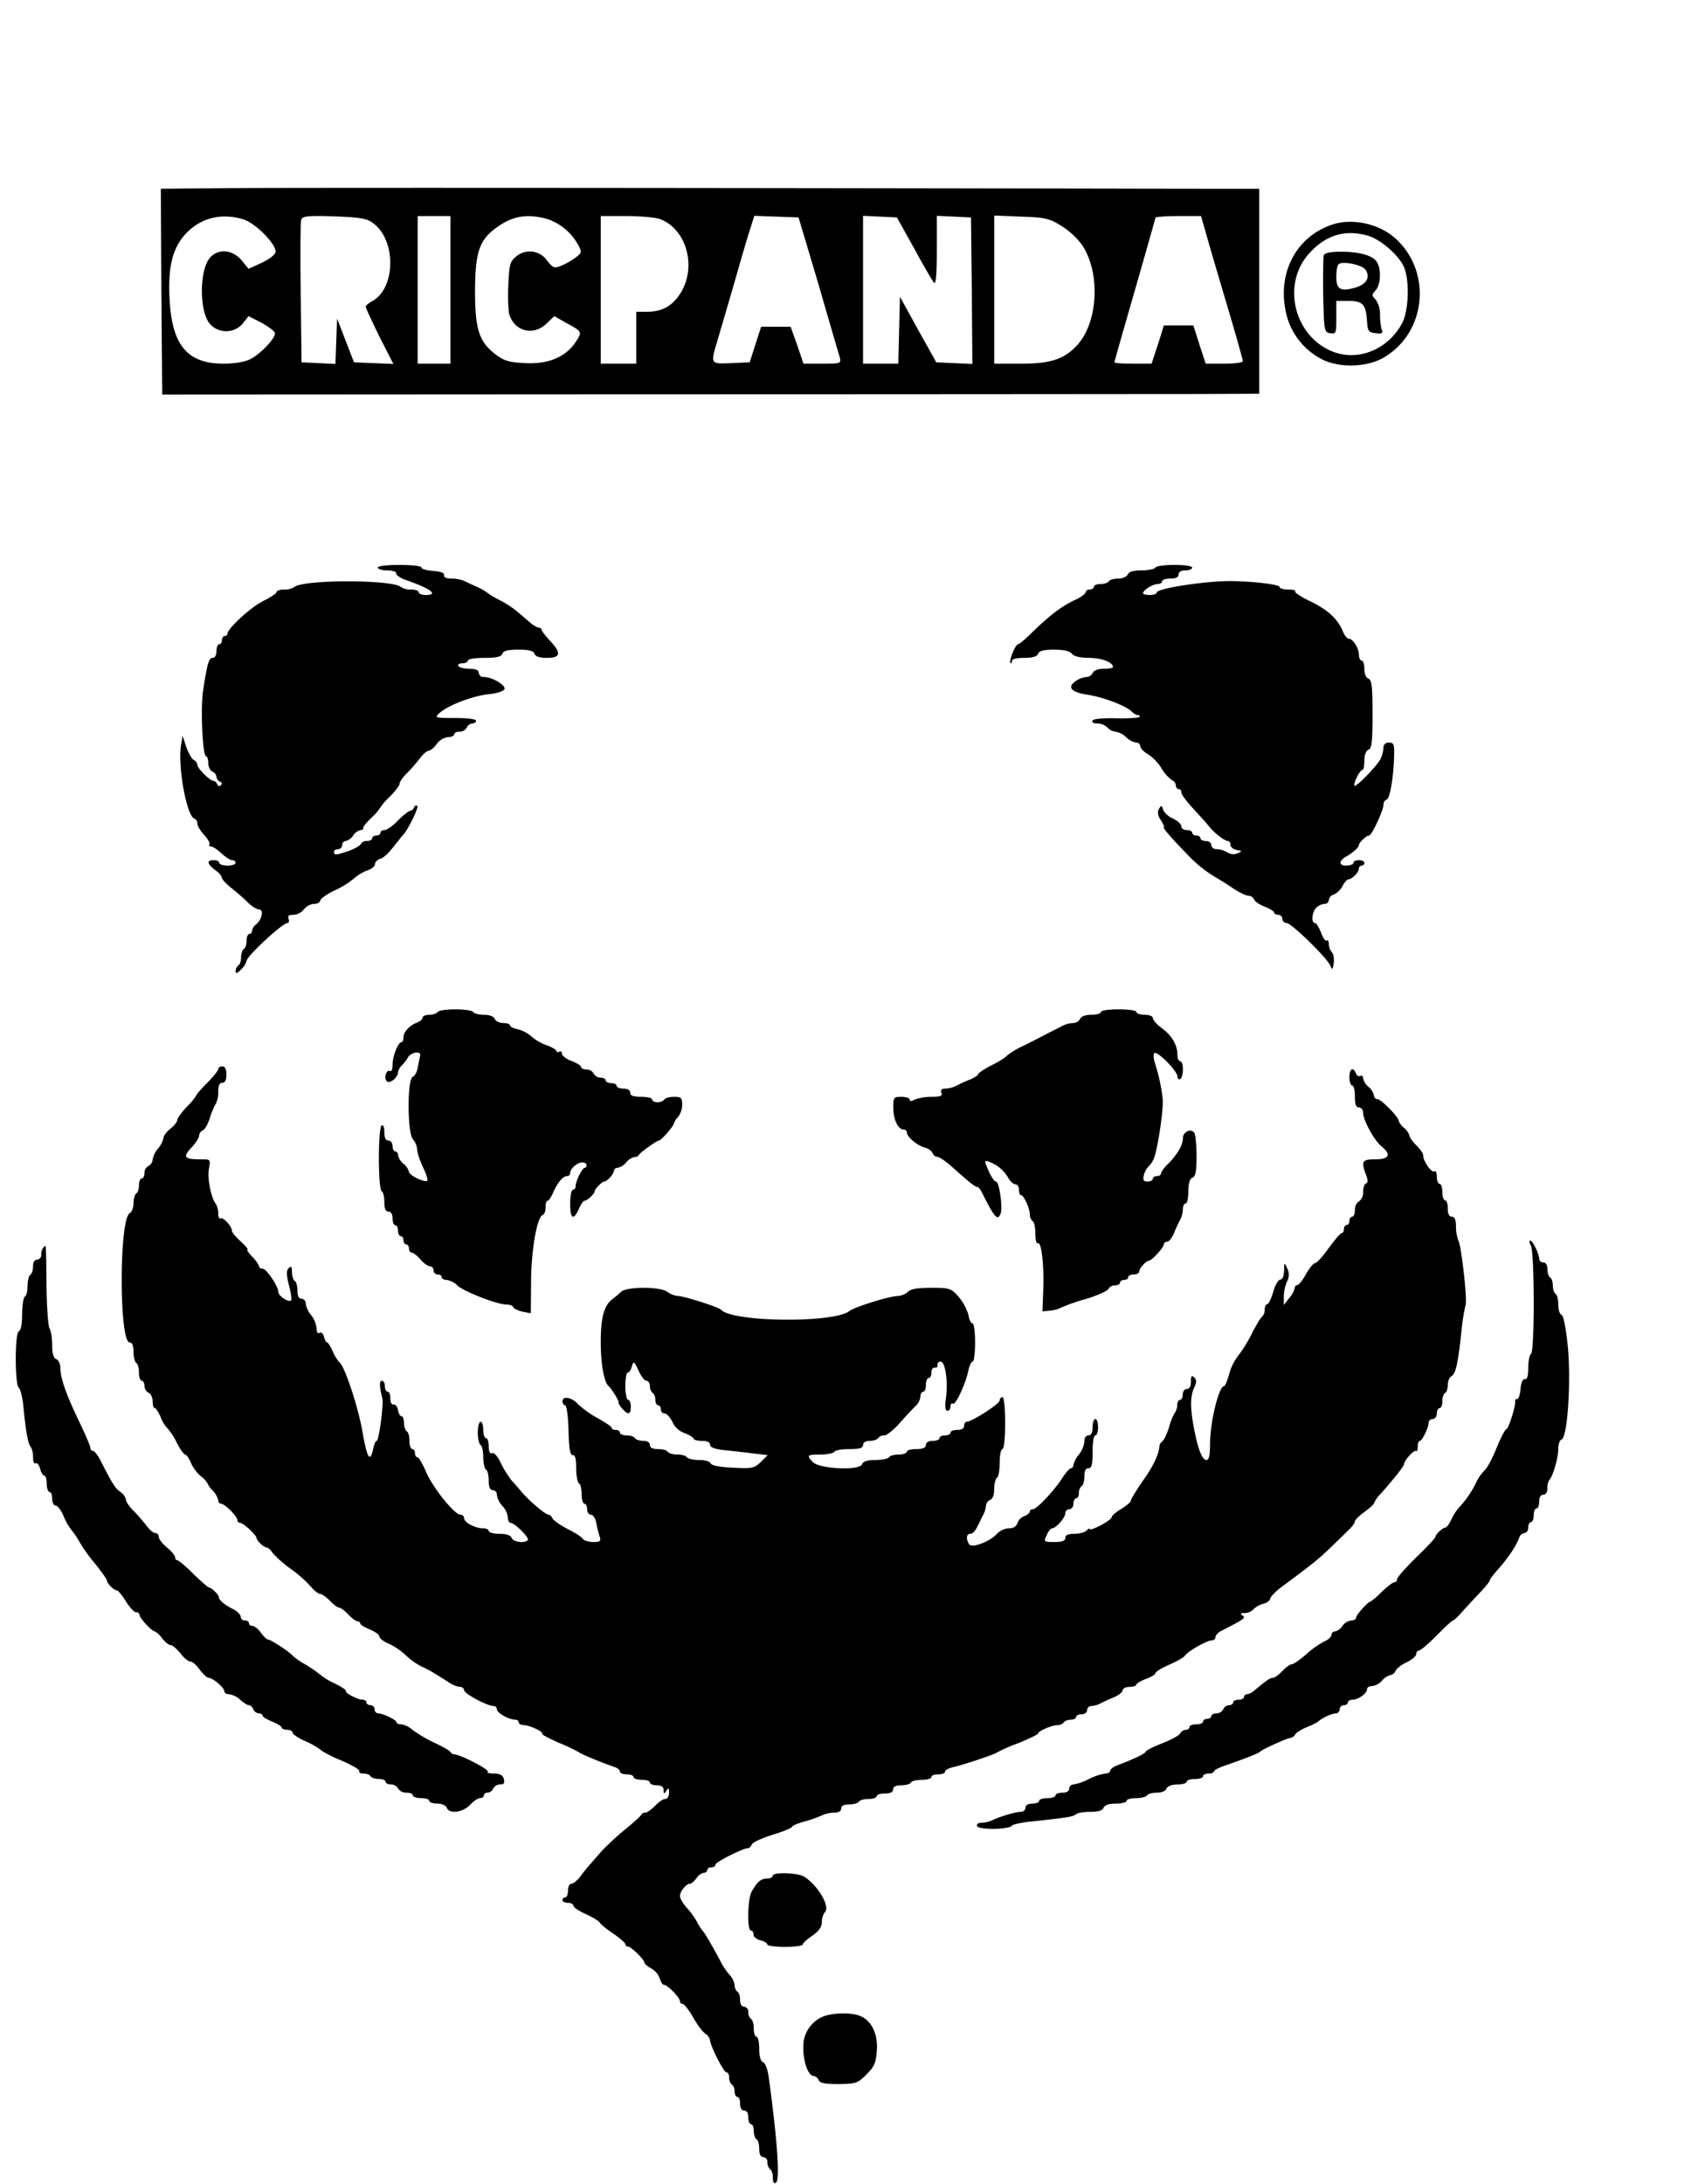 <svg xmlns="http://www.w3.org/2000/svg" xmlns:xlink="http://www.w3.org/1999/xlink" width="624" height="799" viewBox="0 0 624 799">
  <defs>
    <clipPath id="clip-path">
      <rect id="Rectangle_2" data-name="Rectangle 2" width="624" height="799" fill="#fff" stroke="#707070" stroke-width="1"/>
    </clipPath>
  </defs>
  <g id="Mask_Group_1" data-name="Mask Group 1" clip-path="url(#clip-path)">
    <g id="WhatsApp-Image-2020-05-01-at-11.58.31-PM" transform="translate(-245 -210)">
      <path id="Path_1" data-name="Path 1" d="M0-637.727V4.545H1068.636V-1280H0Zm1044.14,0v500.772H24.5V-1138.5H1044.14Z" transform="translate(0 1280)"/>
      <path id="Path_2" data-name="Path 2" d="M315.2-1002.2l-21.2.2.2,37.7.3,37.6,176-.1c96.8,0,187.1-.1,200.8-.1L696-927v-75H669.8C461.6-1002.4,332.5-1002.4,315.2-1002.2Zm9,11.4c4.3,1.3,11.8,8.8,11.8,11.8,0,1-1.9,2.5-4.9,4l-5,2.3-2.6-3.2c-3.3-3.8-8.3-4.3-11.4-1-4.1,4.4-4.1,20.2,0,24.5a7.977,7.977,0,0,0,11.9-.3l2.1-2.7,4.7,2.4c2.5,1.4,4.7,3,4.9,3.7.6,1.7-5.2,7.8-9.1,9.7-2,1-6,1.6-9.8,1.6-13.1-.1-18.7-6.7-19.6-23.5-.6-11.3.9-17.9,5-23C307.7-991.1,315.6-993.4,324.2-990.8Zm47.5,1.4c8.5,6.2,8.3,23.8-.3,28.5-1.3.7-2.4,1.6-2.4,2.1s2.3,5.3,5,10.9l5.1,10-7.2-.3-7.2-.3-3.1-8-3.1-8-.3,8.3-.3,8.3-6.2-.3-6.2-.3-.3-25.4c-.2-13.9-.1-26,.2-26.8.5-1.3,2.6-1.5,12-1.2C367.1-991.5,369.3-991.2,371.7-989.4ZM400-965v27H388v-54h12Zm35.2-26a20.261,20.261,0,0,1,11.4,9.3c1.6,2.9,1.5,3.1-.7,4.8a26.992,26.992,0,0,1-5.2,3c-2.7,1.1-3.1,1-5.4-1.9a7.693,7.693,0,0,0-11.4-1.3c-2.1,1.7-2.4,3-2.7,10a64.008,64.008,0,0,0,.2,10.6c1.7,6.6,8.8,8.6,13.8,3.8l2.8-2.7,4.2,2.4c6.1,3.3,6.1,3.3,3.6,7.1-3.7,5.5-9.9,8.1-18.4,7.7-6-.3-7.7-.8-10.9-3.2-6-4.6-7.5-9.1-7.5-23.1,0-13.8,1.5-18.5,7.2-22.8C422.3-992,427.7-993,435.2-991Zm41.5.1c9.5,3.6,13.4,16.9,7.8,26.6-3,5-6.8,7.3-12.5,7.3h-4v19H455v-54h9.4C469.6-992,475.1-991.5,476.7-990.9Zm58,23.9c3.9,13.5,7.4,25.5,7.8,26.7.5,2.2.3,2.3-6.4,2.3h-6.9l-2.3-6.8-2.4-6.7H513.7l-2.1,6.5-2.1,6.5-6.7.3c-7.9.3-7.7.5-4.9-8.9,1-3.5,3.8-12.9,6.1-20.9s4.8-16.7,5.7-19.3l1.5-4.8,8.1.3,8.1.3Zm35.1-13c3.4,6.3,6.7,11.9,7.2,12.4.7.7,1-3.6,1-11.7v-12.8l6.3.3,6.2.3.3,26.8.2,26.8-6.6-.3-6.6-.3-6.7-12-6.6-12-.3,12.2-.3,12.3H551v-54.1l6.2.3,6.2.3Zm53.8-8.4a27.81,27.81,0,0,1,7.5,6.9c6.9,10.2,6,28.5-1.9,36.9-4.7,5-9.6,6.6-20.4,6.6H599v-54.2l9.9.4C617.7-991.5,619.3-991.1,623.6-988.4Zm54.3,7.6c1.8,6.2,5.3,18,7.7,26.1,2.4,8.2,4.4,15.3,4.4,15.8s-3.1.9-6.8.9h-6.8l-2.3-7-2.2-7H661.1l-2.2,7-2.3,7h-6.8c-3.7,0-6.8-.2-6.8-.5s3.4-12.2,7.5-26.4c4.1-14.3,7.5-26.2,7.5-26.5s3.8-.6,8.3-.6h8.4Z" transform="translate(9.862 1281.048)"/>
      <path id="Path_3" data-name="Path 3" d="M718-989.1c-13.1,4-20.4,16.8-17.8,31a25.221,25.221,0,0,0,13.3,18.4c6.3,3.3,16.5,3.1,22.8-.6,15.8-9.3,17.7-32,3.7-44C734.2-989.2,725.1-991.2,718-989.1Zm12.3,4.2c4.7,1.3,11.5,7.2,13.4,11.6,2,4.9,1.7,15.6-.6,20.2-5.1,9.9-16.4,14.5-25.9,10.5-13.9-5.8-18.3-24.6-8.3-35.7C715-985.1,722-987.2,730.3-984.9Z" transform="translate(15.18 1281.074)"/>
      <path id="Path_4" data-name="Path 4" d="M714.4-977.7c-.2.7-.3,7.4-.2,14.8.3,13,.4,13.4,2.6,13.7,2.1.3,2.2,0,2.2-5.7V-961h4.4c5.2,0,6.4,1.2,6.8,7,.3,4.1.5,4.5,3.2,4.8,2.3.3,2.8,0,2.2-1.3a23.311,23.311,0,0,1-.6-5.5,9.223,9.223,0,0,0-1.6-5.5c-1.5-1.5-1.5-1.7,0-3.4,1.8-2,2.1-7.3.6-10.1-1.3-2.5-6.2-4-13.2-4C716.9-979,714.8-978.6,714.4-977.7Zm15.2,5.2c2,2.7.5,5.4-3.6,6.6-5.4,1.6-7,.7-7-3.9,0-2.1.3-4.2.8-4.6C721-975.7,728.3-974.3,729.6-972.5Z" transform="translate(15.07 1281.094)"/>
      <path id="Path_5" data-name="Path 5" d="M376-864c0,.5,1.6,1,3.5,1,2,0,3.4.5,3.3,1.1-.2.5,1.3,1.6,3.2,2.3,9.5,3.3,12.5,5.6,7.5,5.6-1.4,0-2.5-.5-2.5-1,0-.6-1.3-1-2.8-1a6.647,6.647,0,0,1-3.7-.9c-2.9-2.8-36-2.8-39,0a6.647,6.647,0,0,1-3.7.9c-1.5,0-2.8.4-2.8.9s-2.1,1.9-4.7,3.2c-4.5,2.1-13.3,10.2-13.3,12.1a.915.915,0,0,1-1,.8c-.5,0-1,.7-1,1.5s-.4,1.5-1,1.5c-.5,0-1,1.1-1,2.5,0,1.5-.6,2.5-1.4,2.5-1.4,0-2,2.1-3.5,12-1,6.3-.2,24,1.1,24,.4,0,.8,1.1.8,2.5s.7,2.8,1.5,3.1a2.539,2.539,0,0,1,1.5,1.9,2.2,2.2,0,0,0,1.3,1.8c.7.2.8.8.3,1.3s-1.1.4-1.3-.4c-.3-.6-.9-1.2-1.4-1.2-1.3,0-5.9-4.6-5.9-5.9a2.415,2.415,0,0,0-1.4-1.8c-.7-.4-1.9-2.6-2.7-4.8l-1.3-4L304-799c-1.2,7.9,2.1,25.9,4.9,26.8a1.945,1.945,0,0,1,1.1,1.8c0,.8,1.1,2.7,2.4,4.1,1.4,1.5,2.3,3,2,3.5-.3.4,0,.8.6.8s2.3,1.1,3.8,2.5,3.2,2.5,3.9,2.5,1.3.4,1.3,1c0,.5-1.3,1-3,1-1.6,0-3-.5-3-1,0-.6-.9-1-2-1-2.7,0-2.5,1.3.5,3.6,1.4,1,2.5,2.3,2.5,2.9,0,.5,1.5,2.1,3.2,3.5a77.269,77.269,0,0,1,6,5.2c1.5,1.6,3.5,2.8,4.3,2.8,1.9,0,1.2,3.8-1.1,5.6a3.4,3.4,0,0,0-1.4,2.3,1.028,1.028,0,0,1-1,1.1c-.5,0-1,1.1-1,2.4,0,1.4-.4,2.8-1,3.1-.5.3-1,1.7-1,3s-.4,2.7-1,3a2.817,2.817,0,0,0-1,2.1c0,1,.5.9,2-.6a6.781,6.781,0,0,0,2-3.1c0-1.7,13.1-13.9,15-13.9.5,0,.7-.7.4-1.5-.5-1.1.1-1.5,1.8-1.5a5.321,5.321,0,0,0,3.8-2,5.305,5.305,0,0,1,3.7-2c1.3,0,2.3-.6,2.3-1.3.1-.6,2.4-2.3,5.2-3.6a32.123,32.123,0,0,0,7-4.3,16.126,16.126,0,0,1,4.9-3c1.6-.5,2.9-1.6,2.9-2.3,0-.8.9-1.7,2-2s3.2-2.3,4.7-4.3c1.6-2,3.1-3.9,3.4-4.2,1.6-1.4,6-10.2,5.4-10.8-.4-.4-1-.1-1.2.5a1.935,1.935,0,0,1-1.5,1.3c-.5,0-2.5,1.6-4.4,3.5-1.8,1.9-4,3.5-4.9,3.5-.8,0-1.5.4-1.5,1,0,.5-.7,1-1.5,1s-1.5.4-1.5,1c0,.5-.9,1-1.9,1a2.452,2.452,0,0,0-2.3,1.1c-.2.6-2.2,1.7-4.3,2.5-4.8,1.6-5.5,1.7-5.5.4,0-.6.7-1,1.5-1a1.538,1.538,0,0,0,1.5-1.5,1.442,1.442,0,0,1,1.3-1.5,4.605,4.605,0,0,0,2.7-2,4.6,4.6,0,0,1,2.7-2c.7,0,1.2-.3,1-.8-.1-.4,1.3-2.1,3.1-3.8a19.256,19.256,0,0,0,3.2-3.7,22.108,22.108,0,0,1,3.5-4c1.9-1.9,3.5-4,3.5-4.6,0-.7,1.2-2.5,2.8-4,1.5-1.5,3.6-4,4.7-5.4,1.1-1.5,2.5-2.7,3.1-2.7s2-1.1,3-2.5a6.118,6.118,0,0,1,4.1-2.5c1.3,0,2.3-.5,2.3-1,0-.6.9-1,2-1a2.941,2.941,0,0,0,2.6-1.5,2.528,2.528,0,0,1,2-1.5c.8,0,1.4-.5,1.4-1,0-.6-3.2-1-7.7-1-7.4,0-7.6-.1-5.7-1.8,3-2.8,12.2-6.3,18-6.9,3-.3,5.5-1.1,5.8-1.9.5-1.4-4.5-4.4-7.6-4.4a1.687,1.687,0,0,1-1.8-1.5c0-1-1-1.5-3.4-1.5-1.9,0-3.8-.5-4.1-1-.3-.6.3-1,1.4-1,1.2,0,2.1-.5,2.1-1,0-.6,2.7-1,6-1,4.5,0,6.2-.4,6.6-1.5s2.1-1.5,5.9-1.5,5.5.4,5.9,1.5c.3,1,1.9,1.5,4.6,1.5,5,0,5.3-1.8,1-6.3-1.6-1.8-3-3.5-3-4,0-.4-.4-.7-1-.7a8.83,8.83,0,0,1-3.2-1.9c-1.3-1.1-3.4-2.9-4.8-4.1a38.484,38.484,0,0,0-6.5-4.2,28.874,28.874,0,0,1-4.5-2.7,19.309,19.309,0,0,0-3.5-2c-1.6-.7-3.8-1.7-4.7-2.2a12.825,12.825,0,0,0-4.8-.9c-1.9,0-2.9-.5-2.7-1.3.1-.8-1.3-1.3-4-1.5-2.4-.2-4.3-.7-4.3-1.3,0-.5-3.6-.9-8-.9C379.3-865,376-864.6,376-864Z" transform="translate(7.232 1281.668)"/>
      <path id="Path_6" data-name="Path 6" d="M653.5-864c-.3.5-2.6,1-5.1,1-3,0-4.6.5-5,1.5-.4.8-1.9,1.5-3.4,1.5-1.6,0-3.2.4-3.5,1-.3.5-1.7,1-3.1,1-1.3,0-2.4.4-2.4,1,0,.5-.7,1-1.5,1s-1.5.4-1.5,1c0,.5-1.5,1.6-3.2,2.5-5.4,2.4-9.7,5.7-16.4,12.2-2.4,2.4-4.7,4.3-5.1,4.3-1,0-3.5,6.2-2.8,6.9.3.2.5-.1.5-.7,0-.8,1.7-1.2,4.5-1.2,3.1,0,4.7-.5,5.1-1.5.4-1.1,2.1-1.5,5.9-1.5,3.4,0,5.7.5,6.5,1.5s3.1,1.5,6.4,1.5c4.6.1,8.6,1.6,8.6,3.4,0,.3-1.5.6-3.4.6-2.1,0-3.6.6-4,1.5a2.705,2.705,0,0,1-2.3,1.5,8.514,8.514,0,0,0-4.1,1.6c-3.1,2.2-1.4,4,4.5,4.9,5.6.8,13.9,4,16,6a4.864,4.864,0,0,0,2.5,1.5c.6,0,.8.3.5.6-.4.4-4.2.6-8.6.5-4.7-.1-8.2.2-8.6.8-.4.7.4,1.1,1.8,1.1a5.457,5.457,0,0,1,3.7,1.5,4.571,4.571,0,0,0,2.9,1.5,7.287,7.287,0,0,1,3.9,2,7.168,7.168,0,0,0,3.7,2,1.442,1.442,0,0,1,1.5,1.3c0,.8,1.2,2,2.6,2.8a16.882,16.882,0,0,1,5.1,5.2,14.86,14.86,0,0,0,3.8,4.4,2.257,2.257,0,0,1,1.5,1.9c0,.8.5,1.4,1,1.4a.945.945,0,0,1,1,1c0,1.1,1.7,3.3,6.5,8.5,1.7,1.8,3.5,3.9,4.1,4.7,1.9,2.2,5.4,4.8,6.4,4.8.6,0,1,.6,1,1.4s1,1.6,2.3,1.9c2,.3,2.1.4.3,1.2a4.063,4.063,0,0,1-3.7-.3A8.074,8.074,0,0,0,676-761c-1.1,0-2-.7-2-1.5s-.9-1.5-2-1.5-2-.5-2-1c0-.6-.7-1-1.5-1s-1.5-.5-1.5-1c0-.6-.9-1-2-1s-2-.6-2-1.4-1.4-2-3-2.8c-1.7-.7-3.3-2.2-3.6-3.2-.6-1.7-.7-1.8-1.6-.3-.6,1.1-.4,2.5.8,4.2.9,1.4,1.3,2.5,1,2.5-.6,0,2.8,4,9,10.3a45.633,45.633,0,0,0,10,8c1.2.7,4,2.4,6.2,3.9,2.3,1.6,4.9,2.8,5.7,2.8a2.4,2.4,0,0,1,2.1,1.3c.3.8,2,2,3.9,2.7,1.9.8,3.5,1.7,3.5,2.2,0,.4.7.8,1.5.8a1.538,1.538,0,0,1,1.5,1.5,1.538,1.538,0,0,0,1.5,1.5c1.8,0,14.6,12.5,16,15.5.8,1.8.9,1.7,1.3-.9.2-1.6-.1-3.3-.7-3.9a4.749,4.749,0,0,1-1.1-3c0-1-.4-1.6-.8-1.3-.5.3-1.4-1.1-2.1-3-.7-1.8-1.7-3.4-2.2-3.4-1.4,0-1.1-4,.5-5.6a5.147,5.147,0,0,1,3-1.4,1.483,1.483,0,0,0,1.6-1.4,2.428,2.428,0,0,1,1.8-2,7.306,7.306,0,0,0,3.2-3.1c.7-1.4,1.7-2.5,2.2-2.5,1.3,0,3.8-2.6,3.8-3.9a1.1,1.1,0,0,1,1-1.1,1,1,0,0,0,1-1c0-.6-.9-1-2-1s-2,.4-2,1c0,.5-1.2,1-2.6,1-2.9,0-2.8-1.8.1-3.4,2.4-1.4,4.5-3.3,4.5-4.1,0-.9,2.7-3.5,3.7-3.5s5.3-9.2,5.3-11.3a2.013,2.013,0,0,1,1.2-1.9c1.2-.4,2.6-8.8,2.7-16.6.1-3.6-.2-4.2-1.9-4.2a1.8,1.8,0,0,0-2,2,11.655,11.655,0,0,1-1.2,4.2c-1.6,2.8-8.8,10.1-9.4,9.6-.6-.6,1.9-5.8,2.9-5.8.4,0,.7-1.5.7-3.4,0-2.1.6-3.6,1.5-4,1.2-.4,1.5-2.8,1.5-13,0-10.1-.3-12.5-1.5-13-.9-.3-1.5-1.8-1.5-3.6,0-1.6-.4-3-1-3-.5,0-1-1-1-2.3-.1-2.4-2.2-5.7-3.7-5.7-.6,0-1.6-1.2-2.2-2.8-2-4.6-5.5-7.8-11.9-10.9-3.4-1.6-5.9-3.3-5.5-3.6.3-.4-.8-.7-2.5-.7-1.8,0-3.2-.4-3.2-.9,0-1-9.9-2.1-18-2.2-9.4,0-27,2.7-27,4.2,0,.5-1.1.9-2.5.9s-2.5-.3-2.5-.6c0-1.2,3.4-3.3,5.3-3.4.9,0,1.7-.5,1.7-1,0-.6,1.4-1,3-1q3,0,3-1.5c0-.9.9-1.5,2.5-1.5,1.4,0,2.5-.5,2.5-1,0-.6-2.8-1-6.4-1S653.8-864.6,653.5-864Z" transform="translate(14.33 1281.666)"/>
      <path id="Path_7" data-name="Path 7" d="M396.5-702c-.3.5-1.7,1-3.1,1-1.3,0-2.4.5-2.4,1,0,.6-.8,1.3-1.7,1.7-2.9,1-5.3,3.5-5.3,5.5,0,1-.3,1.8-.7,1.8-1.3,0-3.3,5.2-3.3,8.3,0,1.5-.4,2.6-.9,2.3-1.3-.8-2.4,2.5-1.2,3.7,1.1,1.1,4.1-1.4,4.1-3.3a5.077,5.077,0,0,1,1.5-2.6,13.884,13.884,0,0,0,2.2-2.9c1.2-1.9,4.9-2.4,4.4-.5-.2.8-.6,2.8-.9,4.3-.2,1.6-1.1,3.1-1.8,3.4-2.1.8-2,20.9.1,22.9a6.381,6.381,0,0,1,1.5,3.7c0,1.1,1,4,2.1,6.4,1.2,2.4,1.9,4.7,1.6,5-.9.8-6.7-2-6.7-3.3a5.984,5.984,0,0,0-2-2.9,5.775,5.775,0,0,1-2-3.2c0-.7-.4-1.3-1-1.3-.5,0-1-.9-1-2s-.7-2-1.5-2c-1,0-1.5-1-1.5-3.1,0-1.7-.4-2.8-1-2.4s-1,5.5-1,12,.4,11.6,1,12c.6.3,1,2.2,1,4.1,0,2.4.5,3.4,1.5,3.4.9,0,1.5.9,1.5,2.5,0,1.4.5,2.5,1,2.5.6,0,1,.9,1,2s.5,2,1,2c.6,0,1,.7,1,1.5s.5,1.5,1,1.5c.6,0,1,.7,1,1.5s.5,1.5,1,1.5c.6,0,2,1.1,3.2,2.5s2.8,2.5,3.5,2.5a1.442,1.442,0,0,1,1.3,1.5,1.538,1.538,0,0,0,1.5,1.5c.8,0,1.5.4,1.5,1,0,.5.8,1,1.8,1a7.1,7.1,0,0,1,4,2.1c2.5,2.2,14.5,6.9,17.9,6.9,1.2,0,2.3.4,2.5,1,.2.5,1.7,1.2,3.3,1.6l3.1.6.1-11.9c.1-11.7,2.2-23.4,4.3-24.1.6-.2,1-1.5,1-2.8s.3-2.4.8-2.4c.4,0,1.4-1.5,2.1-3.3,1.7-3.6,3.5-5.7,5-5.7a1.11,1.11,0,0,0,1.1-1.1c0-1.6,2.6-3.9,4.4-3.9.9,0,1.6.4,1.6,1,0,.5-.3,1-.7,1-.9,0-3.3,4.9-3.3,6.7,0,.7-.4,1.3-1,1.3-.5,0-1,2.2-1,5,0,5.7,1.2,6.4,3.2,2,.7-1.7,1.7-3,2.1-3,1,0,3.7-2.6,3.7-3.5,0-.8,2.7-3.5,3.5-3.5,1,0,3.5-2.8,3.5-3.9a1.23,1.23,0,0,1,1.3-1.1,5.775,5.775,0,0,0,3.2-2,5.93,5.93,0,0,1,3.1-2,1.7,1.7,0,0,0,1.6-.8c.4-.8,6.5-5.2,7.3-5.2s5.4-5.3,5.5-6.3a4.892,4.892,0,0,1,1.5-2.3,7.8,7.8,0,0,0,1.5-4.5c0-2.5-.4-2.9-2.9-2.9-1.7,0-3.3.4-3.6,1a3.5,3.5,0,0,1-2.6,1c-1,0-1.9-.5-1.9-1,0-.6-1.8-1-4-1-2.9,0-4-.4-4-1.5,0-.9-.9-1.5-2.5-1.5-1.4,0-2.5-.5-2.5-1,0-.6-.9-1-2-1s-2-.5-2-1c0-.6-.9-1-1.9-1a3.033,3.033,0,0,1-2.5-1.5A2.941,2.941,0,0,0,451-681c-1.1,0-2-.4-2-.9s-1.6-1.5-3.5-2.2-3.5-1.9-3.5-2.7c0-.7-.4-1-1-.7-.5.3-1,.2-1-.2,0-.5-1.7-1.5-3.7-2.2a17.25,17.25,0,0,1-5.6-3.3,12.2,12.2,0,0,0-4.8-2.5c-1.6-.3-2.9-.9-2.9-1.4s-1.1-.9-2.5-.9-2.8-.7-3.1-1.5c-.4-.9-1.9-1.5-3.9-1.5-1.9,0-3.7-.5-4-1-.3-.6-3.3-1-6.5-1S396.8-702.6,396.5-702Z" transform="translate(8.668 1282.244)"/>
      <path id="Path_8" data-name="Path 8" d="M635-702c0,.5-1.6,1-3.5,1-2.2,0-3.8.6-4.1,1.5a3.033,3.033,0,0,1-2.5,1.5,9.582,9.582,0,0,0-3.7.9c-.9.5-3.5,1.8-5.7,2.9-2.2,1.2-6.4,3.3-9.2,4.7a27.561,27.561,0,0,0-5.9,3.6c-.3.5-2.8,2.1-5.5,3.4-2.7,1.4-4.9,2.9-4.9,3.3s-1.5,1.3-3.2,2a51.2,51.2,0,0,0-5,2.3,10.071,10.071,0,0,1-3.8.9c-1.3,0-1.8.5-1.4,1.5.5,1.2-.3,1.5-3.6,1.5a18.326,18.326,0,0,0-6.1,1c-1.3.7-1.9.7-1.9,0,0-.5-1.3-1-3-1-2.9,0-3,.2-3,4.2.1,4.3,1.8,7.8,3.9,7.8a1.11,1.11,0,0,1,1.1,1.1c0,1.6,3.9,4.8,6.6,5.5a4.382,4.382,0,0,1,2.8,2,2.135,2.135,0,0,0,1.8,1.4c.7,0,3.2,1.7,5.5,3.8,6.5,5.8,8.3,7.2,9.1,7.2.4,0,1.2,1,1.8,2.3,4.5,9,5.6,10.2,6.7,7.4.8-2.2-.5-11.7-1.7-11.7-.6,0-1.8-1.8-2.7-3.9-1.6-3.7-1.6-3.9,0-3.4a13.433,13.433,0,0,1,7.1,5.8c.7,1.4,1.9,2.5,2.7,2.5.7,0,1.3.9,1.3,2s.3,2,.8,2c1,0,3.2,5,3.2,7.1a3.172,3.172,0,0,0,1,2.4c.6.3,1,2.4,1,4.6s.4,3.8.9,3.5c1.3-.8,2.3,7.6,2,16.8l-.3,8.1,2.9-.3a11.544,11.544,0,0,0,4-1.1,61.635,61.635,0,0,1,8.9-3.1c4.3-1.3,8-3,8.3-3.7a2.781,2.781,0,0,1,2.4-1.3c1,0,1.9-.5,1.9-1,0-.6.7-1,1.5-1s1.5-.5,1.5-1c0-.6.9-1,2-1s2-.5,2-1.1c0-1.1,2.5-3.9,3.5-3.9s5.5-4.8,5.5-6a1.233,1.233,0,0,1,1.3-1c.6,0,1.8-1.5,2.5-3.3.7-1.7,1.8-4,2.3-4.9a10.071,10.071,0,0,0,.9-3.8c0-1.1.5-2,1-2,.6,0,1-2,1-4.4,0-3,.5-4.6,1.5-5,1.1-.4,1.5-2.3,1.5-7.8,0-4-.4-7.9-.8-8.6-1.2-1.8-4.2-.4-4.2,1.9,0,2.5-1.9,5.8-5.2,9.2-1.6,1.5-2.8,3.2-2.8,3.7,0,.6-.7,1-1.5,1s-1.5.4-1.5,1c0,.5-.9,1-1.9,1-1.5,0-1.8-.5-1.4-2.3a7.417,7.417,0,0,1,1.7-3.2,8.3,8.3,0,0,0,2-3c1.5-3.9,3.6-18.6,3.2-21.8a66.3,66.3,0,0,0-2.8-12.9c-.5-1.5-.7-3.2-.3-3.7.8-1.3,8.5,6.4,8.5,8.5,0,.8.5,1.2,1,.9.6-.3,1-1.9,1-3.6,0-1.6-.4-2.9-1-2.9-.5,0-1-1-1-2.3,0-3.6-2-7.1-5.7-9.8-1.8-1.3-3.3-3-3.3-3.7s-1.3-1.2-3-1.2c-1.6,0-3-.5-3-1,0-.6-2.8-1-6.5-1S635-702.6,635-702Z" transform="translate(12.922 1282.243)"/>
      <path id="Path_9" data-name="Path 9" d="M314-682c0,.5-1.8,2.8-4,5s-4,4.3-4,4.6a23.71,23.71,0,0,1-3.5,4.2c-1.9,2-3.5,4.2-3.5,4.9,0,.6-1.1,2-2.5,3.1s-2.5,2.6-2.5,3.3a8.938,8.938,0,0,1-2,3.9,8.955,8.955,0,0,0-2,4.1,2.841,2.841,0,0,1-1.5,2.3A2.941,2.941,0,0,0,287-644c0,1.1-.4,2-1,2-.5,0-1,1.1-1,2.4,0,1.4-.4,2.8-1,3.1-.5.3-1,1.9-1,3.5s-.6,3.3-1.4,3.7c-3.9,2.3-3.9,47.3,0,47.3.9,0,1.4,1.2,1.4,3.4,0,1.9.5,3.8,1,4.1.6.3,1,1.9,1,3.6,0,1.6.5,2.9,1,2.9.6,0,1,.9,1,1.9a3.033,3.033,0,0,0,1.5,2.5c.8.3,1.5,1.7,1.5,3.1s.3,2.5.8,2.5c.4,0,1.3,1.5,2.1,3.2a12.3,12.3,0,0,0,2.6,4.3,23.01,23.01,0,0,1,3.4,5.3c1.2,2.3,2.5,4.2,3,4.2s1.4,1.4,2.1,3a13.883,13.883,0,0,0,3.6,4.9,9.454,9.454,0,0,1,2.4,2.5,8.544,8.544,0,0,0,2,2.8,7.548,7.548,0,0,1,2,3.5,1.233,1.233,0,0,0,1,1.3c1.4,0,6,4.6,6,6a1.075,1.075,0,0,0,1,1c1.2,0,6,4.5,6,5.5,0,.9,2.7,3.5,3.7,3.5.5,0,1.5.9,2.3,2.1a42.037,42.037,0,0,0,6.5,5.7,45.764,45.764,0,0,1,7.3,6.4c1.3,1.6,2.9,2.8,3.5,2.8.7,0,2.3,1.2,3.6,2.5,1.3,1.4,2.8,2.5,3.3,2.5.6,0,2.1,1.1,3.4,2.5s2.8,2.5,3.4,2.5a.988.988,0,0,1,1,.8c0,.5,1.6,1.4,3.5,2.2s3.5,1.9,3.5,2.6c0,.6,1.5,1.8,3.2,2.5a23.869,23.869,0,0,1,6.3,4.2,25.731,25.731,0,0,0,6,4.3c2.9,1.3,4.3,2.2,9.7,5.6a9.589,9.589,0,0,0,4.2,1.8,1.481,1.481,0,0,1,1.6,1.2c0,1.3,8.5,5.8,10.8,5.8a1.216,1.216,0,0,1,1.2,1.2c0,1.3,4.4,3.8,6.7,3.8.7,0,1.3.4,1.3,1,0,.5.8,1,1.9,1,2.1,0,7.3,2.5,6.6,3.1-.2.3,2.6,1.8,6.3,3.4a67.617,67.617,0,0,1,7.2,3.4c.5.6,9.1,4.1,13.3,5.5.9.3,1.7,1,1.7,1.6,0,.5,1.1,1,2.5,1s2.5.4,2.5,1c0,.5,1.4,1,3,1,1.7,0,3,.4,3,1,0,.5,1.1,1,2.5,1,1.7,0,2.5.6,2.5,1.7,0,1.5.2,1.6,1,.3.8-1.2,1-1.1,1,.7,0,1.3-.6,2.3-1.4,2.3s-2.4,1.1-3.7,2.5c-1.3,1.3-2.9,2.5-3.6,2.5a1.645,1.645,0,0,0-1.5.8c-.1.4-3,3-6.3,5.7a98.847,98.847,0,0,0-8.1,7.5c-1.2,1.4-3.1,3.5-4.1,4.7a59.867,59.867,0,0,0-3.8,4.7c-1.1,1.4-2.5,2.6-3.2,2.6s-1.3,1.1-1.3,2.5-.4,2.5-1,2.5a1,1,0,0,0-1,1c0,.5.9,1,2,1s2,.5,2,1.1c0,.5,2,1.9,4.5,3,2.4,1.1,4.8,2.5,5.2,3.2s2.7,2.5,5.1,4.1c2.3,1.6,4.2,3.3,4.2,3.7a.923.923,0,0,0,1,.9c1.1,0,6,4.8,6,5.9,0,.4,1.1,1.4,2.5,2.1a6.873,6.873,0,0,1,3.1,3.7c.4,1.3,1,2.3,1.6,2.3,1.2,0,5.8,4.7,5.8,6a1,1,0,0,0,1,1c.5,0,2.2,2.1,3.7,4.7,1.5,2.7,3.5,5.4,4.5,6.1a4.084,4.084,0,0,1,1.8,2.4c0,2,5,11.8,6,11.8.6,0,1,.9,1,1.9a3.5,3.5,0,0,0,1,2.6c.6.3,1,1.5,1,2.6,0,1,.5,1.9,1,1.9.6,0,1,1.1,1,2.5,0,1.6.6,2.5,1.5,2.5s1.5.9,1.5,2.5c0,1.4.5,2.5,1,2.5.6,0,1,1.1,1,2.4,0,1.4.5,2.8,1,3.1.6.3,1,1.9,1,3.6,0,1.9.5,2.9,1.5,2.9a1.79,1.79,0,0,1,1.5,1.9,3.5,3.5,0,0,0,1,2.6c.6.3,1,1.7,1,3.1,0,1.6.4,2.3,1.1,1.8,1.6-.9.5-15.8-2.7-39.2-.4-2.4-1.2-4.6-2-4.9-.9-.3-1.4-2.1-1.4-4.9,0-2.4-.4-4.4-1-4.4-.5,0-1-1.3-1-2.9,0-1.7-.4-3.3-1-3.6a3.5,3.5,0,0,1-1-2.6,1.79,1.79,0,0,0-1.5-1.9c-.9,0-1.5-.9-1.5-2.4,0-1.4-.4-2.8-1-3.1a3.172,3.172,0,0,1-1-2.4,7.02,7.02,0,0,0-1.8-3.7,23.257,23.257,0,0,1-3.3-4.9c-2.6-4.9-6.1-11-6.8-11.5a17.845,17.845,0,0,1-1.9-3.1,29.952,29.952,0,0,0-3.8-5.2c-1.3-1.4-2.4-3.3-2.4-4.2,0-1.7,2.3-4.5,3.7-4.5.5,0,1.5-.9,2.3-2a4.6,4.6,0,0,1,2.7-2,1.233,1.233,0,0,0,1.3-1c0-.6.7-1,1.5-1s1.5-.4,1.5-1c0-.9,10.1-6,11.9-6,.5,0,1.1-.6,1.4-1.4.3-.7,3.7-2.3,7.6-3.5s7.1-2.5,7.1-2.9,2.1-1.3,4.8-2a50.888,50.888,0,0,0,6.4-2.3,11.34,11.34,0,0,1,4.3-.9c1.6,0,2.5-.6,2.5-1.5,0-1,1-1.5,2.9-1.5,1.7,0,3.3-.5,3.6-1,.3-.6,1.9-1,3.6-1,1.6,0,2.9-.5,2.9-1,0-.6,1.4-1,3-1q3,0,3-1.5c0-1,1-1.5,2.9-1.5,1.7,0,3.3-.4,3.6-1s2.2-1,4.1-1,3.4-.5,3.4-1c0-.6,1.1-1,2.5-1s2.5-.4,2.5-1c0-.5,1.2-1.2,2.8-1.6,4.1-.9,15.6-4.8,16.2-5.4a56.433,56.433,0,0,1,7.8-3.4c3.9-1.6,7.2-3.2,7.2-3.5,0-.9,5.1-3.1,7.1-3.1a3.172,3.172,0,0,0,2.4-1c.3-.6,1.5-1,2.6-1,1,0,1.9-.5,1.9-1,0-.6.9-1,2-1s2-.7,2-1.5a1.538,1.538,0,0,1,1.5-1.5,9.11,9.11,0,0,0,3.3-.9,51.194,51.194,0,0,1,5-2.3c1.7-.7,3.2-1.9,3.2-2.5,0-.7,1.1-1.3,2.5-1.3s2.5-.4,2.5-.8,1.6-1.4,3.5-2.1,3.5-1.6,3.5-2.1,2.3-1.9,5-3.1c2.8-1.2,5.4-2.7,5.8-3.3,1-1.6,8-5.6,9.8-5.6a1.347,1.347,0,0,0,1.4-1.3c0-.6,1-1.7,2.3-2.3,8.1-4.1,8.9-4.7,7.6-5.5-1-.6-.8-.9.7-.9a4.584,4.584,0,0,0,3.3-1.4,7.877,7.877,0,0,1,3.6-2c1.4-.4,2.5-1.2,2.5-1.9.1-.6,1.9-2.6,4.1-4.2,10.4-7.7,13.7-10.3,17.4-13.9,2.2-2.1,5.2-5,6.7-6.5,1.6-1.4,2.8-3.1,2.8-3.6,0-.6,1.6-2.1,3.5-3.5s3.5-2.8,3.5-3.2a11.354,11.354,0,0,1,2.5-3.5c4.7-5.3,8.5-10.1,8.5-10.8,0-1.3,3.7-5.4,4.4-4.8.3.3.6-.3.6-1.5s.3-2.2.8-2.2c.8,0,3.2-4.9,3.2-6.7a1.442,1.442,0,0,1,1.5-1.3c.8,0,1.5-.9,1.5-2s.5-2,1-2c.6,0,1-1.1,1-2.4,0-1.4.4-2.8,1-3.1s1-1.7,1-3,.6-2.8,1.4-3.2c1.5-.9,2.3-4.4,3.6-16.3a73.6,73.6,0,0,1,1.5-9.7c.7-1.9-1.5-21.4-2.6-23.5a14.9,14.9,0,0,1-.9-5.3c0-2.4-.5-3.5-1.5-3.5s-1.5-1-1.5-3c0-1.7-.4-3-1-3-.5,0-1-1.4-1-3,0-1.7-.4-3-1-3-.5,0-1-1.2-1-2.6s-.4-2.3-.9-2c-1,.7-4.1-3.7-4.1-5.8,0-.7-1.1-2.4-2.5-3.7-1.3-1.3-2.5-2.9-2.5-3.5a5.984,5.984,0,0,0-2-2.9,6.709,6.709,0,0,1-2-2.6c0-1.4-6.4-7.9-7.7-7.9a1.324,1.324,0,0,1-1.3-1.3,5.774,5.774,0,0,0-2-3.2,5.775,5.775,0,0,1-2-3.2c0-.8-.5-1.1-1-.8-.6.3-1.3-.1-1.6-.9-1-2.6-2.4-1.8-2.4,1.4,0,1.6.5,3,1,3,.6,0,1,1.8,1,4,0,2.9.4,4,1.5,4a1.79,1.79,0,0,1,1.5,1.9c0,2.7,4.1,10.3,6.8,12.4,3.6,3,2.8,4.7-2.3,4.7-4.9,0-5.3.7-3.4,5.7.7,1.9.7,2.9,0,3.1-.6.2-1.1,1.6-1.1,3.2a3.931,3.931,0,0,1-1.5,3.4c-.8.3-1.5,1.7-1.5,3.1s-.4,2.5-1,2.5c-.5,0-1,.7-1,1.5s-.4,1.5-1,1.5c-.5,0-1,.7-1,1.5s-.4,1.5-.8,1.5c-.5,0-2.6,2.5-4.8,5.5-2.1,3-4.4,5.5-5,5.5s-2,1.8-3.3,4c-1.2,2.2-2.6,4-3.2,4a1.018,1.018,0,0,0-.9,1.1,9.486,9.486,0,0,1-2,3.6l-2,2.6v-3.1a14.765,14.765,0,0,1,1.2-5.6,5.091,5.091,0,0,0,0-4.8c-1-2.2-1.1-2.1-1.1.9-.1,2-.6,3.3-1.4,3.3-.7,0-1.9,2-2.6,4.5s-1.7,4.5-2.2,4.5-.9.9-.9,1.9a3.667,3.667,0,0,1-.9,2.6c-.5.3-2.2,3.1-3.8,6.2a48.141,48.141,0,0,1-4.9,8,19.632,19.632,0,0,0-3.4,6.8c-.7,2.5-1.5,4.5-1.9,4.5-1.9,0-5.1,13.2-5.1,21,0,4.2-.4,6-1.3,6-1.6,0-3.1-3.9-4.6-11.6-1.4-7.7-1.4-11.6.1-14.9.9-1.9.9-2.8,0-3.7s-1.2-.6-1.2,1.5c0,1.7-.5,2.7-1.5,2.7-.8,0-1.5.9-1.5,2s-.4,2-1,2c-.5,0-1,.8-1,1.8a5.781,5.781,0,0,1-.8,2.8A18.8,18.8,0,0,0,662-551c-.8,2.5-1.9,4.8-2.5,5.2a2.649,2.649,0,0,0-1,1.5c-.2,3.1-2.2,7.5-6.1,12.9-2.4,3.5-4.4,6.8-4.4,7.3s-1.6,1.8-3.5,3c-1.9,1.1-3.5,2.5-3.5,3s-1.8,1.8-4,3c-2.2,1.1-4,1.8-4,1.4s-.5-.2-1.2.5-2.7,1.2-4.5,1.2c-2.3,0-3.3.5-3.3,1.5,0,1.1-1.1,1.5-4,1.5-3.9,0-3.9-.1-2.8-2.5.6-1.4,1.5-2.5,2-2.5,1.4,0,4.8-3.9,4.8-5.5a1.538,1.538,0,0,1,1.5-1.5c.8,0,1.5-.9,1.5-2s.5-2,1-2c.6,0,1-.9,1-1.9a3.5,3.5,0,0,1,1-2.6c.6-.3,1-1.9,1-3.6,0-1.9.5-2.9,1.5-2.9,1.2,0,1.5-1.3,1.5-6,0-3.3.4-6,1-6s1-1.4,1-3c0-1.7-.4-3-1-3-.5,0-1,1.3-1,3q0,3-1.5,3c-.9,0-1.5.9-1.5,2.2a9.36,9.36,0,0,1-2,4.8,9.681,9.681,0,0,0-2,3.7c0,.7-.4,1.3-.9,1.3s-1.8,1.5-3,3.3c-2.7,4.4-9.5,11.7-10.9,11.7-.7,0-1.2.4-1.2.9s-.9,1.2-1.9,1.6a4.2,4.2,0,0,0-2.6,2.6c-.4,1.2-1.5,1.9-3.2,1.9a6.549,6.549,0,0,0-4.2,1.9c-2.5,2.9-9.3,5.5-10.3,3.9-1.2-2-1-3.8.5-3.8.8,0,1.9-1.2,2.6-2.8.8-1.5,1.7-3.5,2.2-4.4a8.656,8.656,0,0,0,.9-3.2,2.528,2.528,0,0,1,1.5-2c.9-.3,1.5-1.8,1.5-4,0-1.9.5-3.8,1-4.1.6-.3,1-2.8,1-5.6,0-2.7.5-4.9,1-4.9.6,0,1-3.8,1-9.5s-.4-9.5-1-9.5a1.2,1.2,0,0,0-1,1.2c0,1.3-10.2,7.8-12.1,7.8-.5,0-.9.7-.9,1.5,0,.9-.9,1.5-2.5,1.5-1.4,0-2.5.4-2.5,1,0,.5-.9,1-2,1s-2,.4-2,1c0,.5-1.1,1-2.5,1-1.6,0-2.5.6-2.5,1.5,0,1-1.1,1.5-3.5,1.5-1.9,0-3.5.4-3.5,1,0,.5-1.3,1-2.9,1-1.7,0-3.3.4-3.6,1-.3.5-2.6,1-5,1-3,0-4.5.5-4.9,1.6-.9,2.3-15.5,1.7-17.9-.8-2.5-2.5-2.2-2.8,2.7-2.8,2.5,0,4.8-.5,5.1-1,.3-.6,2.8-1,5.6-1,3.7,0,4.9-.4,4.9-1.5,0-.9.9-1.5,2.4-1.5,1.4,0,2.8-.5,3.1-1a2.783,2.783,0,0,1,2.3-1c.9,0,3.5-2.1,5.7-4.6s4.8-5.3,5.8-6.2a5.808,5.808,0,0,0,1.7-3.4c0-1,.5-1.8,1-1.8.6,0,1-1.1,1-2.5s.5-2.5,1-2.5c.6,0,1-.9,1-2s.6-1.9,1.3-1.8c.6.2,1.1-.3.9-1a1.1,1.1,0,0,1,1.2-1.2c1.7,0,2.8,7.4,1.9,13.5-.4,3.1-.2,4.5.6,4.5.6,0,1.1-.7,1.1-1.6,0-.8.4-1.3.9-1,1,.6,4.8-7.6,5.7-12.4.4-1.6,1-3,1.5-3s.9-3.2.9-7c0-3.9-.4-7-1-7-.5,0-1.2-1.5-1.5-3.3a18.485,18.485,0,0,0-3.6-6.5c-2.7-3-3.2-3.2-10-3.2-4.9,0-7.5.4-8.5,1.5a6.381,6.381,0,0,1-3.7,1.5c-2.9,0-15.8,4-17.7,5.5-5.7,4.5-42.9,4.1-47-.5-.8-.9-13.6-5-15.7-5a7.915,7.915,0,0,1-3.9-1.5c-2.6-2-15-2-17,0a41.5,41.5,0,0,1-3.2,2.7c-3,2.3-4.2,6.7-4.2,15.7,0,7.9,1.2,14.7,2.9,16.1,1.1.9,4.2,6,3.6,6-.2,0,.3.9,1.2,2,2.3,2.7,3.3,2.5,3.3-.5,0-1.4-.4-2.5-1-2.5-.5,0-1-2.3-1-5,0-2.8.4-5,.9-5s1.2-1,1.5-2.3c.6-2,.8-1.9,2.4,1.5.9,2.1,2.2,3.8,2.9,3.8s1.3.9,1.3,1.9a3.5,3.5,0,0,0,1,2.6c.6.3,1,1.5,1,2.6,0,1,.5,1.9,1,1.9.6,0,1,.7,1,1.5a1.453,1.453,0,0,0,1.4,1.5c.8,0,2,1.4,2.8,3a7.666,7.666,0,0,0,4.6,4.2c1.7.7,3.2,1.6,3.2,2s1.4.8,3,.8c1.9,0,3,.5,3,1.4,0,1,1.7,1.6,5.3,2,2.8.3,7.6.8,10.5,1.2l5.3.6-2.5,2.5c-2.4,2.3-3.1,2.5-10.3,2.1-4.8-.2-7.8-.8-8.1-1.6-.2-.7-2.1-1.2-4.2-1.2s-4.2-.5-4.5-1c-.3-.6-1.9-1-3.5-1s-3.2-.5-3.5-1c-.3-.6-1.9-1-3.6-1-1.9,0-2.9-.5-2.9-1.5,0-.9-.9-1.5-2.4-1.5-1.4,0-2.8-.5-3.1-1-.3-.6-1.7-1-3.1-1-1.3,0-2.4-.5-2.4-1,0-.6-.7-1-1.5-1s-1.5-.3-1.5-.8c0-.4-2.4-2-5.3-3.6a37.8,37.8,0,0,1-7-5c-2.2-2.5-5.7-3.2-5.7-1.1,0,.8.4,1.5,1,1.5.5,0,1.1,4.2,1.2,9.2.2,6.8.6,9.2,1.6,9,.8-.1,1.2,1.3,1.2,4.7,0,2.8.5,5.3,1,5.6.6.3,1,2.2,1,4.1s.5,3.4,1,3.4c.6,0,1,.9,1,2s.6,2,1.4,2c.7,0,1.6,1.2,1.9,2.7a46.146,46.146,0,0,0,1.2,5c.7,2,.4,2.3-2.3,2.3-1.7,0-3.5-.6-3.9-1.3-.4-.6-3-2.3-5.7-3.6-2.6-1.4-5-3.1-5.3-3.8s-.9-1.3-1.4-1.3c-1.1,0-6.4-4.5-9.4-7.8-1.1-1.3-2.9-3.4-4.1-4.7a39.667,39.667,0,0,1-4-6.4c-1.1-2.4-2.4-3.9-3.1-3.6-.9.3-1.3-.6-1.3-2.5,0-1.7-.4-3-1-3-.5,0-1-1.4-1-3,0-1.7-.4-3-1-3-.5,0-1,1.8-1,3.9,0,2.2.5,4.3,1,4.6.6.3,1,2.4,1,4.5s.5,4.2,1,4.5c.6.3,1,2.2,1,4.1,0,2.4.5,3.4,1.5,3.4a1.687,1.687,0,0,1,1.5,1.8,7.531,7.531,0,0,0,2,4,7.409,7.409,0,0,1,2,4.2c0,1.1.5,2,1,2,1.5,0,7.1,5.6,6.3,6.3-1.2,1.3-5.4.7-5.9-.8-.4-1-2-1.5-4.5-1.5-2.1,0-3.9-.5-3.9-1,0-.6-.9-1-2-1-2.9,0-7-2.1-7-3.7a1.347,1.347,0,0,0-1.4-1.3c-2.1,0-10.1-9.9-12.6-15.8-1.2-2.8-2.6-5.2-3.1-5.2s-.9-.7-.9-1.5-.4-1.5-1-1.5c-.5,0-1-1.3-1-2.9,0-1.7-.4-3.3-1-3.6-.5-.3-1-1.7-1-3.1,0-1.3-.4-2.4-.9-2.4s-1.1-1-1.3-2.3c-.2-1.2-.9-2.1-1.6-2-.7.2-1.2-.8-1.2-2.2s-.4-2.5-1-2.5c-.5,0-1-.9-1-2s-.5-2-1.1-2c-1,0-.9,2.2.2,6.6.5,1.8-1.3,15.4-2.1,15.4-.4,0-1,1.3-1.3,3-1.1,5.1-2.2,3.4-3.9-6.3-1.6-9.3-6.6-24.3-8.5-25.5a15.018,15.018,0,0,1-2.4-4c-.8-1.7-1.7-3.2-2-3.2-.4,0-.9-.9-1.2-2.1s-1-1.8-1.6-1.4c-.7.4-1.1-.3-1.1-1.7a9.36,9.36,0,0,0-2-4.8,9.052,9.052,0,0,1-2-4.3,1.655,1.655,0,0,0-1.5-1.7c-1,0-1.5-1-1.5-2.9,0-1.7-.4-3.3-1-3.6-.5-.3-1-1.8-1-3.3,0-2-.3-2.3-1.2-1.4s-.9,2.3.1,6.3c.7,2.7,1.1,5.3.8,5.5-.9.9-4.7-1.6-4.7-3.1,0-2-4.3-8.4-5.7-8.5-.7,0-1.3-.3-1.3-.8a11.353,11.353,0,0,0-2.5-3.5c-1.4-1.5-2.2-2.7-1.8-2.7s-.7-1.3-2.4-2.9c-1.8-1.6-3.3-3.4-3.3-4,0-1.6-3.2-5.1-4.2-4.5-.4.3-.8-.5-.8-1.8a7.386,7.386,0,0,0-.8-3.4c-1.7-1.9-3.3-9.5-2.6-12.9.6-3.5.6-3.5-2.9-3.5-6.1,0-6.8-.7-3.6-4.2,1.6-1.6,2.9-3.7,2.9-4.4a2.285,2.285,0,0,1,1.4-2c.7-.3,1.9-2.4,2.6-4.7a26.228,26.228,0,0,1,2.2-5.2,9.282,9.282,0,0,0,.8-4.2c0-2.3.5-3.3,1.5-3.3s1.5-1,1.5-3-.5-3-1.5-3C314.7-683,314-682.6,314-682Z" transform="translate(10.863 1283.114)"/>
      <path id="Path_10" data-name="Path 10" d="M790-617.1c1.3,2.6,1.4,38.8,0,39.6-.5.3-1,2.6-1,5.1,0,3-.4,4.3-1.2,4.1-.8-.1-1.4,1.2-1.6,3.5-.2,2.1-.7,3.8-1.3,3.8-.5,0-.8.3-.7.7.4,1.3-2.4,10.3-3.2,10.3-.4,0-2,3-3.5,6.7-1.5,3.8-3.5,7.5-4.4,8.3a15.874,15.874,0,0,0-2.9,4,37.755,37.755,0,0,1-5.9,9,17.639,17.639,0,0,0-3.5,5.2c-.7,1.5-1.7,2.8-2.1,2.8-1,0-3.7,2.6-3.7,3.5,0,.3-3.1,3.7-7,7.4-3.8,3.8-7,7.3-7,8a1.028,1.028,0,0,1-1,1.1c-.5,0-2.6,1.6-4.6,3.5a26.542,26.542,0,0,1-4,3.5c-.9,0-5.4,4.9-5.4,6,0,.5-.8,1-1.8,1a4.736,4.736,0,0,0-3.2,2,4.6,4.6,0,0,1-2.7,2,1.324,1.324,0,0,0-1.3,1.3c0,.6-1.2,1.8-2.7,2.4a32.887,32.887,0,0,0-6.7,4.8c-2.2,1.9-4.5,3.5-5.1,3.5s-2.2,1.1-3.5,2.5-2.9,2.5-3.5,2.5c-1.1,0-2.4,1-7.2,5a5.049,5.049,0,0,1-2.3,1,1,1,0,0,0-1,1c0,.5-.9,1-2,1s-2,.4-2,1c0,.5-.7,1-1.5,1a2.408,2.408,0,0,0-2.1,1.5,3.033,3.033,0,0,1-2.5,1.5c-1,0-1.9.4-1.9,1,0,.5-.7,1-1.5,1s-1.5.4-1.5,1c0,.5-1.1,1-2.5,1s-2.5.4-2.5,1c0,.5-.6,1-1.4,1a2.317,2.317,0,0,0-1.9,1.2c-.2.7-3.2,2.4-6.6,3.7-3.3,1.3-6.1,2.7-6.1,3.1,0,.6-4.5,2.8-10.2,4.9-1.6.6-2.8,1.5-2.8,2.1,0,.5-.8,1-1.8,1a20.468,20.468,0,0,0-6,2,19.362,19.362,0,0,1-5.7,2,1.538,1.538,0,0,0-1.5,1.5c0,.9-.9,1.5-2.5,1.5-1.4,0-2.5.4-2.5,1,0,.5-1.3,1-3,1-1.6,0-3,.4-3,1,0,.5-1.1,1-2.5,1-1.6,0-2.5.6-2.5,1.5a1.655,1.655,0,0,1-1.7,1.5c-1.9,0-7.9,1.8-10.5,3.1a10.132,10.132,0,0,1-3.9.9c-1.2,0-1.9.5-1.6,1.2.5,1.5,11.7,1.3,12.7-.1.3-.5,3.2-1.1,6.5-1.5,13.3-1.4,16-1.8,17-2.7.5-.5,2.8-.9,5.2-.9,3,0,4.5-.5,4.9-1.5s2-1.5,4.5-1.5c2.1,0,3.9-.5,3.9-1,0-.6,1.5-1,3.4-1s3.8-.5,4.1-1c.3-.6,2-1,3.6-1,1.7,0,3.2-.6,3.5-1.5.4-.9,1.9-1.5,4-1.5,1.9,0,3.4-.5,3.4-1,0-.6,1.4-1,3-1,1.7,0,3-.5,3-1,0-.6.9-1,2-1s2-.4,2-.8c0-.5,2.1-1.5,4.8-2.4,6.9-2.4,11.6-4.2,12.2-4.9.8-.8,9.8-4.9,10.9-4.9a2.514,2.514,0,0,0,1.8-1.3c.4-.7,2.4-1.9,4.3-2.7a25.687,25.687,0,0,0,4-1.9c1.1-1.2,5-3.1,6.5-3.1a1.538,1.538,0,0,0,1.5-1.5,1.538,1.538,0,0,1,1.5-1.5c.8,0,1.5-.5,1.5-1,0-.6.8-1,1.8-1,2.1-.1,5.2-2.3,5.2-3.9,0-.6.8-1.1,1.8-1.1a5.966,5.966,0,0,0,3.7-2,6.149,6.149,0,0,1,3-2,2.539,2.539,0,0,0,1.9-1.5c.3-.8,2.1-2.3,4.1-3.2,1.9-.9,3.5-2.3,3.5-3a1.233,1.233,0,0,1,1-1.3c.6,0,3.5-2.5,6.5-5.5,2.9-3,5.6-5.5,6-5.5.3,0,2-1.6,3.8-3.7,1.8-2,4.7-5.1,6.5-7,1.7-1.8,3.2-3.7,3.2-4.1s1.5-2.3,3.3-4.3c3.5-4,6.5-8.5,7.4-11.2a2.471,2.471,0,0,1,1.9-1.7c.8,0,1.4-.9,1.4-2s.5-2,1-2c.6,0,1-1.1,1-2.5s.5-2.5,1-2.5c.6,0,1-1.1,1-2.5,0-1.6.6-2.5,1.5-2.5s1.5-.9,1.5-2.3a5.641,5.641,0,0,1,.7-3.1c1.3-1.2,3.3-8.1,3.3-11.3,0-1.7.5-3.3,1.2-3.5,2.2-.8,3.5-21.1,2.3-33.9-.7-7-1.6-11.4-2.3-11.7-.7-.2-1.2-1.9-1.2-3.7,0-1.9-.4-3.7-1-4-.5-.3-1-1.7-1-3s-.4-2.7-1-3c-.5-.3-1-1.7-1-3.1,0-1.5-.6-2.4-1.5-2.4a1.442,1.442,0,0,1-1.5-1.3c0-1.9-2.4-6.7-3.3-6.7C789.3-619,789.4-618.1,790-617.1Z" transform="translate(15.303 1282.822)"/>
      <path id="Path_11" data-name="Path 11" d="M254.7-616.3a3.923,3.923,0,0,0-.7,2.5,1.687,1.687,0,0,1-1.5,1.8c-.9,0-1.5.9-1.5,2.4,0,1.4-.4,2.8-1,3.1-.5.3-1,2.1-1,4s-.4,3.7-1,4c-.5.3-1,3.3-1,6.5,0,3.6-.5,6-1.2,6.2-1.5.5-1.5,19.7,0,20.7.5.3,1.2,3.1,1.6,6.1.9,9.8,1.8,14.5,2.7,15.4a7.445,7.445,0,0,1,.9,3.9c0,1.6.4,2.6,1,2.2.5-.3,1.2.6,1.6,2,.3,1.4,1,2.5,1.5,2.5s.9,1.3.9,3c0,1.6.5,3,1,3,.6,0,1,1.1,1,2.5s.6,2.5,1.3,2.5,2,1.7,2.9,3.9a22.312,22.312,0,0,0,3,5.2,30.529,30.529,0,0,1,2.7,4,54.851,54.851,0,0,0,5.7,8c2.4,3,4.4,5.8,4.4,6.2,0,1.1,2.6,3.7,3.7,3.7.4,0,1.9,1.8,3.3,4,1.3,2.2,3,4,3.7,4a1.233,1.233,0,0,1,1.3,1c0,1.2,4.5,6,5.6,6a8.656,8.656,0,0,1,2.6,2.5c1.1,1.4,2.5,2.5,3.1,2.5.7,0,2.3,1.4,3.6,3,1.3,1.7,2.9,3,3.6,3,.8,0,2.3,1.3,3.5,3,1.2,1.6,2.7,3,3.3,3,1.6.1,5.7,3.6,5.7,4.9,0,.6.8,1.1,1.8,1.1a7.531,7.531,0,0,1,4,2c1.2,1.1,2.6,2,3.2,2s1.3.7,1.6,1.5a2.528,2.528,0,0,0,2,1.5c.8,0,1.4.4,1.4.8,0,.5,1.6,1.4,3.5,2.2s3.5,1.7,3.5,2.2c0,.4.9.8,2,.8s2,.5,2,1.1c0,.5,2,1.9,4.5,3a28.47,28.47,0,0,1,5.7,3.2c.7.7,4.3,2.6,8,4.1,3.7,1.6,6.5,3.3,6.2,3.7-.3.5.4.9,1.5.9s2.3.4,2.6,1c.3.5,1.7,1,3.1,1,1.3,0,2.4.4,2.4,1,0,.5.9,1,2,1a2.941,2.941,0,0,1,2.6,1.5,3.534,3.534,0,0,0,3,1.5c1.3,0,2.4.4,2.4,1,0,.5,1.4,1,3,1,1.7,0,3,.4,3,1,0,.5,1.3,1,2.9,1s3.1.6,3.5,1.5c.9,2.4,5.8,1.8,8.5-1,1.3-1.4,2.9-2.5,3.7-2.5s1.4-.5,1.4-1c0-.6.6-1,1.4-1a2.528,2.528,0,0,0,2-1.5,2.776,2.776,0,0,1,2.5-1.5c1.4,0,1.8-.5,1.4-2-.4-1.4-1.4-2-3.6-2-1.7,0-2.7-.3-2.3-.7.7-.7-9.9-6.2-12.1-6.3a1.873,1.873,0,0,1-1.5-.8c-.1-.5-3-2.1-6.2-3.6a49.084,49.084,0,0,1-7.9-4.7,7.8,7.8,0,0,0-3.9-1.9c-1,0-1.8-.3-1.8-.8,0-.8-4.9-3.2-6.7-3.2a1.442,1.442,0,0,1-1.3-1.5,1.538,1.538,0,0,0-1.5-1.5c-.8,0-1.5-.5-1.5-1,0-.6-.6-1-1.4-1-1.8,0-6.7-2.6-6.1-3.2.3-.2-1.5-1.5-4-2.7a25.2,25.2,0,0,1-5.7-3.5,50.028,50.028,0,0,0-5.3-3.6,27.239,27.239,0,0,1-4.5-3.1c-.8-1.2-8-5.9-8.9-5.9-.5,0-1.7-1.1-2.7-2.5s-2.4-2.5-3.1-2.5a1.233,1.233,0,0,1-1.3-1c0-.6-.7-1-1.5-1a1.442,1.442,0,0,1-1.5-1.3c0-.8-1.2-2-2.7-2.8-3.1-1.5-5.3-3.4-5.3-4.4,0-.9-2.7-3.5-3.5-3.5-.4,0-3-2.3-5.8-5-2.8-2.8-5.4-5-5.9-5-.4,0-.8-.5-.8-1.1s-1.3-2.2-3-3.6c-1.6-1.3-3-3.1-3-3.9a1.347,1.347,0,0,0-1.3-1.4c-.7,0-2.1-1.2-3.2-2.7-1.1-1.4-3.2-3.9-4.7-5.4-1.6-1.5-2.8-3.4-2.8-4.1a4.763,4.763,0,0,0-2-2.8c-2-1.4-2.9-2.9-7.2-11.3-1-2-2.3-3.7-2.8-3.7a1.028,1.028,0,0,1-1-1.1c0-.6-1.8-4.8-3.9-9.2-4.8-9.9-7.1-16.3-7.1-20,0-1.5-.7-3-1.5-3.3-1-.4-1.5-2-1.5-5.1,0-2.4-.4-5.2-1-6.2-.5-1-1-8.2-1.1-16,0-7.7-.2-14.1-.3-14.1A1.678,1.678,0,0,0,254.7-616.3Z" transform="translate(6.097 1282.808)"/>
      <path id="Path_12" data-name="Path 12" d="M517-387c0,.5-.9,1-2.1,1-2.2,0-3.6,1.2-5.6,4.8-1.5,2.6-1.7,14.2-.3,14.2.6,0,1,.7,1,1.5s1.1,1.7,2.5,2.1c1.4.3,2.5,1,2.5,1.5s2.9.9,6.5.9,6.5-.4,6.5-.9,1.6-1.9,3.5-3.2c2.4-1.7,3.5-3.2,3.5-5a5.923,5.923,0,0,1,1.1-3.6c2.1-2.1-2.8-10.2-7.8-13.1C525.6-388.2,517-388.4,517-387Z" transform="translate(10.793 1283.236)"/>
      <path id="Path_13" data-name="Path 13" d="M534.8-335.6a11.751,11.751,0,0,0-7,11c-.1,5.2,1.8,10.6,3.7,10.6a2.539,2.539,0,0,1,1.9,1.5c.4,1.1,2.2,1.5,7.3,1.5,6.4-.1,7-.3,10.2-3.5,2.9-2.9,3.5-4.3,3.8-8.7.5-6.2-2-11.2-6.3-12.8C545-337.3,538.2-337.1,534.8-335.6Z" transform="translate(11.195 1283.418)"/>
    </g>
  </g>
</svg>
